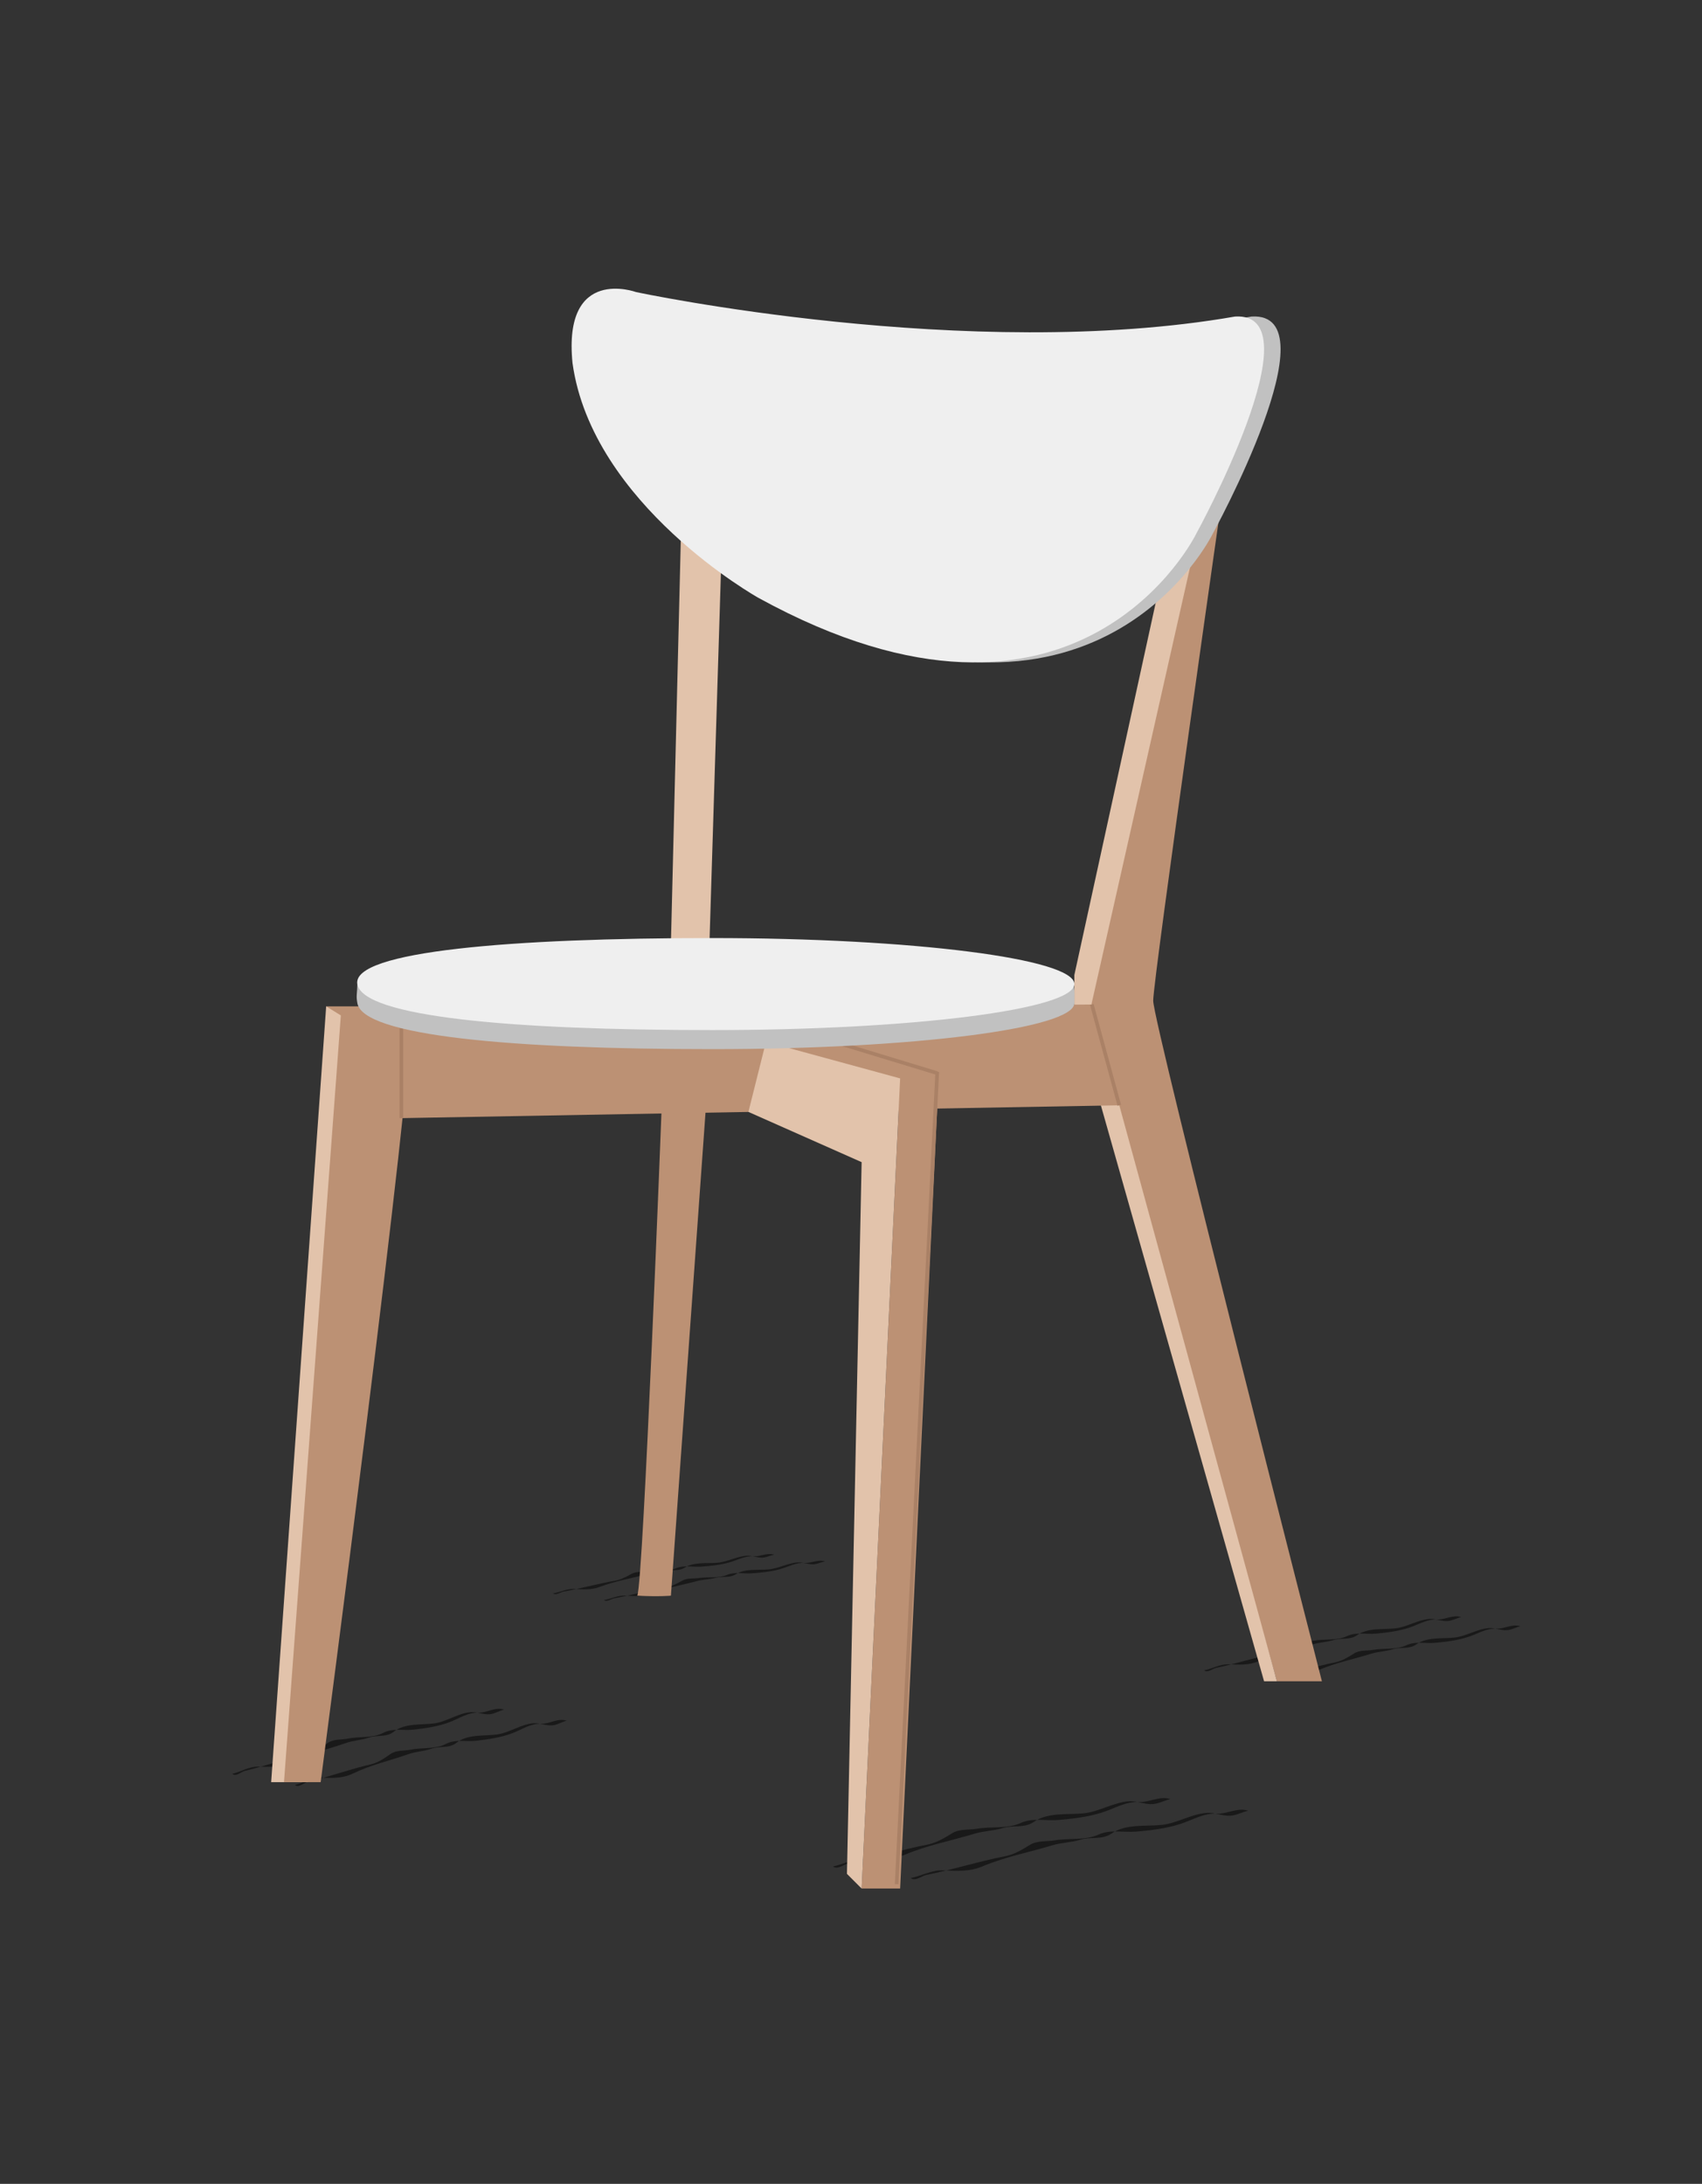 <?xml version="1.0" encoding="utf-8"?>
<!-- Generator: Adobe Illustrator 16.0.0, SVG Export Plug-In . SVG Version: 6.00 Build 0)  -->
<!DOCTYPE svg PUBLIC "-//W3C//DTD SVG 1.1//EN" "http://www.w3.org/Graphics/SVG/1.1/DTD/svg11.dtd">
<svg version="1.1" id="Calque_1" xmlns="http://www.w3.org/2000/svg" xmlns:xlink="http://www.w3.org/1999/xlink" x="0px" y="0px"
	 width="464.074px" height="595.279px" viewBox="0 0 464.074 595.279" enable-background="new 0 0 464.074 595.279"
	 xml:space="preserve">
<rect x="0" y="0" width="464.074" height="595.279" fill="#333333" stroke="none"/>
<g id="Calque_1_1_">
</g>
<g id="Calque_12">
	<g opacity="0.5">
		<g>
			<g>
				<path d="M227.111,508.754c2.934-0.585,5.774-2.236,8.829-2.097c3.785,0.172,7.237,0.392,10.71-1.076
					c6.176-2.606,12.7-3.821,19.019-5.74c2.54-0.774,5.247-0.779,7.787-1.555c2.802-0.858,5.862,0.12,8.416-1.669
					c3.842-2.687,9.213-1.895,13.699-2.354c4.146-0.436,8.168-3.033,12.352-3.275c2.051-0.117,4.39,0.936,6.418,0.77
					c1.725-0.139,3.131-1.006,4.788-1.355c-2.905-0.973-5.718,0.925-8.525,0.793c-3.67-0.171-6.516,1.677-9.937,2.798
					c-3.843,1.254-8.06,1.751-12.107,2.102c-3.537,0.299-6.897-0.697-10.262,0.818c-3.621,1.645-8.007,0.899-11.92,1.565
					c-2.256,0.383-4.734-0.035-6.797,1.246c-2.204,1.361-4.327,2.615-6.753,3.085c-7.133,1.384-14.242,3.657-21.44,5.093
					C230.164,508.145,228.386,509.744,227.111,508.754"/>
			</g>
		</g>
	</g>
	<g opacity="0.5">
		<g>
			<g>
				<path d="M248.325,511.92c2.933-0.585,5.773-2.236,8.828-2.097c3.785,0.172,7.237,0.392,10.71-1.076
					c6.176-2.606,12.7-3.821,19.019-5.74c2.54-0.774,5.247-0.779,7.787-1.555c2.802-0.858,5.862,0.12,8.416-1.669
					c3.842-2.687,9.213-1.895,13.7-2.354c4.145-0.436,8.168-3.033,12.351-3.275c2.051-0.117,4.39,0.936,6.419,0.77
					c1.723-0.139,3.13-1.006,4.787-1.355c-2.905-0.973-5.717,0.925-8.525,0.793c-3.67-0.171-6.516,1.677-9.937,2.798
					c-3.842,1.254-8.06,1.751-12.107,2.102c-3.537,0.299-6.897-0.697-10.262,0.818c-3.621,1.645-8.007,0.899-11.92,1.565
					c-2.256,0.383-4.734-0.035-6.797,1.246c-2.204,1.361-4.327,2.615-6.753,3.085c-7.132,1.384-14.242,3.657-21.44,5.093
					C251.377,511.311,249.601,512.91,248.325,511.92"/>
			</g>
		</g>
	</g>
	<g opacity="0.5">
		<g>
			<g>
				<path d="M328.327,455.308c2.232-0.463,4.389-1.752,6.721-1.652c2.891,0.121,5.527,0.28,8.165-0.867
					c4.69-2.041,9.661-3.004,14.467-4.512c1.932-0.607,3.998-0.62,5.93-1.229c2.133-0.677,4.478,0.074,6.41-1.32
					c2.909-2.096,7.016-1.498,10.437-1.869c3.16-0.351,6.209-2.378,9.398-2.578c1.564-0.098,3.357,0.711,4.905,0.576
					c1.314-0.112,2.381-0.79,3.643-1.066c-2.226-0.744-4.354,0.735-6.5,0.643c-2.803-0.121-4.959,1.32-7.561,2.201
					c-2.922,0.982-6.136,1.382-9.223,1.665c-2.697,0.243-5.271-0.52-7.825,0.667c-2.751,1.286-6.104,0.723-9.085,1.251
					c-1.718,0.305-3.613-0.013-5.177,0.986c-1.672,1.062-3.28,2.042-5.129,2.414c-5.432,1.097-10.84,2.88-16.32,4.017
					C330.651,454.825,329.308,456.073,328.327,455.308"/>
			</g>
		</g>
	</g>
	<g opacity="0.5">
		<g>
			<g>
				<path d="M344.482,457.812c2.233-0.463,4.39-1.752,6.722-1.652c2.891,0.121,5.526,0.28,8.165-0.866
					c4.69-2.042,9.66-3.005,14.467-4.514c1.932-0.606,3.998-0.62,5.93-1.229c2.132-0.675,4.478,0.075,6.41-1.32
					c2.909-2.095,7.015-1.498,10.436-1.869c3.16-0.35,6.209-2.378,9.399-2.578c1.564-0.098,3.357,0.711,4.905,0.576
					c1.313-0.112,2.381-0.79,3.643-1.065c-2.226-0.745-4.354,0.734-6.5,0.642c-2.803-0.121-4.959,1.32-7.561,2.201
					c-2.922,0.982-6.137,1.383-9.224,1.666c-2.696,0.243-5.271-0.521-7.824,0.667c-2.75,1.286-6.104,0.723-9.086,1.251
					c-1.718,0.304-3.612-0.014-5.177,0.986c-1.671,1.062-3.279,2.042-5.128,2.414c-5.432,1.096-10.84,2.88-16.321,4.017
					C346.806,457.33,345.464,458.577,344.482,457.812"/>
			</g>
		</g>
	</g>
	<g opacity="0.5">
		<g>
			<g>
				<path d="M150.793,434.334c1.921-0.337,3.807-1.328,5.791-1.219c2.458,0.137,4.7,0.298,6.991-0.575
					c4.074-1.554,8.347-2.247,12.499-3.377c1.669-0.455,3.431-0.438,5.101-0.893c1.842-0.507,3.812,0.12,5.512-0.959
					c2.56-1.62,6.035-1.091,8.965-1.338c2.706-0.234,5.382-1.8,8.107-1.915c1.337-0.056,2.836,0.608,4.159,0.522
					c1.125-0.07,2.06-0.594,3.145-0.795c-1.868-0.621-3.739,0.523-5.562,0.419c-2.386-0.134-4.276,0.979-6.526,1.643
					c-2.527,0.739-5.281,1.011-7.923,1.192c-2.309,0.156-4.474-0.482-6.695,0.423c-2.392,0.98-5.229,0.488-7.789,0.866
					c-1.476,0.218-3.079-0.06-4.448,0.711c-1.465,0.819-2.873,1.573-4.463,1.844c-4.67,0.794-9.346,2.134-14.061,2.959
					C152.793,433.984,151.602,434.953,150.793,434.334"/>
			</g>
		</g>
	</g>
	<g opacity="0.5">
		<g>
			<g>
				<path d="M164.688,436.153c1.921-0.336,3.808-1.328,5.791-1.218c2.458,0.136,4.7,0.298,6.991-0.575
					c4.075-1.554,8.347-2.248,12.499-3.377c1.669-0.456,3.431-0.438,5.101-0.893c1.843-0.507,3.812,0.12,5.513-0.959
					c2.559-1.62,6.035-1.092,8.965-1.339c2.706-0.233,5.381-1.8,8.106-1.914c1.338-0.057,2.836,0.608,4.159,0.522
					c1.125-0.071,2.061-0.594,3.146-0.795c-1.868-0.621-3.739,0.523-5.563,0.419c-2.385-0.134-4.275,0.979-6.525,1.642
					c-2.527,0.739-5.281,1.012-7.924,1.193c-2.309,0.156-4.474-0.483-6.694,0.422c-2.393,0.981-5.229,0.489-7.789,0.867
					c-1.477,0.217-3.079-0.06-4.449,0.711c-1.464,0.819-2.873,1.573-4.462,1.843c-4.67,0.794-9.346,2.135-14.062,2.959
					C166.688,435.804,165.497,436.773,164.688,436.153"/>
			</g>
		</g>
	</g>
	<g opacity="0.5">
		<g>
			<g>
				<path d="M63.31,483.524c2.362-0.559,4.604-2.047,7.098-1.974c3.089,0.089,5.907,0.224,8.671-1.112
					c4.914-2.377,10.173-3.544,15.23-5.322c2.034-0.717,4.237-0.766,6.271-1.481c2.244-0.796,4.777,0.01,6.778-1.595
					c3.012-2.407,7.417-1.804,11.05-2.278c3.354-0.446,6.518-2.78,9.911-3.061c1.664-0.137,3.613,0.745,5.259,0.567
					c1.396-0.149,2.505-0.93,3.838-1.262c-2.406-0.804-4.613,0.899-6.904,0.83c-2.995-0.091-5.231,1.569-7.968,2.604
					c-3.073,1.157-6.483,1.659-9.765,2.03c-2.866,0.317-5.646-0.497-8.317,0.882c-2.877,1.494-6.479,0.915-9.635,1.561
					c-1.819,0.37-3.854,0.046-5.479,1.197c-1.735,1.226-3.409,2.354-5.363,2.804c-5.745,1.324-11.435,3.426-17.231,4.795
					C65.769,482.942,64.392,484.368,63.31,483.524"/>
			</g>
		</g>
	</g>
	<g opacity="0.5">
		<g>
			<g>
				<path d="M80.395,486.546c2.362-0.56,4.604-2.048,7.098-1.975c3.088,0.089,5.907,0.225,8.671-1.111
					c4.914-2.378,10.173-3.545,15.23-5.322c2.034-0.717,4.237-0.767,6.271-1.482c2.244-0.796,4.777,0.01,6.778-1.594
					c3.011-2.408,7.416-1.804,11.05-2.279c3.354-0.445,6.518-2.779,9.911-3.06c1.664-0.137,3.613,0.745,5.259,0.566
					c1.396-0.148,2.505-0.93,3.838-1.262c-2.406-0.803-4.613,0.9-6.904,0.83c-2.995-0.09-5.23,1.57-7.968,2.604
					c-3.073,1.156-6.483,1.658-9.765,2.029c-2.866,0.318-5.646-0.497-8.317,0.882c-2.877,1.494-6.479,0.915-9.635,1.562
					c-1.819,0.37-3.854,0.046-5.479,1.197c-1.735,1.225-3.409,2.354-5.363,2.804c-5.744,1.324-11.435,3.425-17.231,4.795
					C82.854,485.964,81.477,487.391,80.395,486.546"/>
			</g>
		</g>
	</g>
</g>
<g id="Calque_4">
	<path fill="#BC9174" d="M326.818,144.283L295.935,273.78l52.23,184.5h12.27c0,0-46-179.5-46-185.5s19.61-143.155,19.61-143.155
		L326.818,144.283z"/>
</g>
<g id="Calque_5">
	<polygon fill="#E2C3AB" points="316.271,159.029 292.935,265.78 292.935,275.78 344.666,458.28 348.166,458.28 297.627,273.638 
		326.818,144.283 	"/>
	<polygon fill="#E2C3AB" points="185.701,144.283 182.935,257.28 193.435,257.28 196.935,144.283 	"/>
</g>
<g id="Calque_8">
	<path fill="#BC9174" d="M180.435,301.281c0,0-5,129.998-6.666,133.665c6,0.334,9.166,0,9.166,0l9.834-137.306L180.435,301.281z"/>
	<polygon fill="#BC9174" points="305.194,301.281 109.435,304.78 109.435,275.258 300.519,273.78 	"/>
</g>
<g id="Calque_6">
	<polygon fill="#BC9174" points="245.435,293.952 234.935,514.78 245.435,514.78 255.935,293.952 	"/>
	<polygon fill="#BC9174" points="245.435,293.952 226.31,284.343 234.935,283.974 255.935,293.952 	"/>
</g>
<g id="Calque_7">
	<polygon fill="#E2C3AB" points="245.435,293.952 208.852,283.974 204.065,303.085 234.935,316.78 230.935,510.78 234.935,514.78 	
		"/>
</g>
<g id="Calque_9">
	<path fill="#E2C3AB" d="M88.935,274.308l-15,211.472h10c0,0,25.521-194.063,24.589-209.004
		C95.759,276.41,88.935,274.308,88.935,274.308z"/>
	<path fill="#BC9174" d="M92.935,276.78l-15.5,209h10c0,0,25.521-194.063,24.589-209.004C99.259,276.41,92.935,276.78,92.935,276.78
		z"/>
	<polygon fill="#BC9174" points="104.421,274.308 91.242,274.308 88.935,274.308 92.935,276.78 116.268,276.78 	"/>
</g>
<g id="Calque_11">
	<path fill="none" stroke="#AA8166" stroke-miterlimit="10" d="M109.435,304.78v-24.5V304.78z"/>
	<path fill="none" stroke="#AA8166" stroke-miterlimit="10" d="M305.194,301.281l-7.496-27.501L305.194,301.281z"/>
	<path fill="none" stroke="#AA8166" stroke-miterlimit="10" d="M255.549,292.52l-25.592-7.793L255.549,292.52z"/>
	<path fill="none" stroke="#AA8166" stroke-miterlimit="10" d="M244.486,513.591l11.063-221.428L244.486,513.591z"/>
</g>
<g id="Calque_3">
	<path fill="#C1C1C1" d="M177.769,87.614c0,0,90.832,11.334,163.499-1.333c22.667-1.333-10.666,59.333-10.666,59.333
		s-32,65.333-119.333,17.333c0,0-45.334-25.333-50.668-64C157.935,72.281,177.769,87.614,177.769,87.614z"/>
	<path fill="#C1C1C1" d="M292.935,273.432c0,6.927-44.212,12.542-98.75,12.542s-95.25-3.584-96.75-12.542
		c-0.394-2.353-0.037-1.777,0.013-6.111c14.658-4.614,56.526-6.431,96.737-6.431c41.676,0,83.818,1.533,98.313,6.171
		C293.185,270.53,292.935,271.799,292.935,273.432z"/>
</g>
<g id="Calque_2">
	<path fill="#EFEFEF" d="M173.435,79.614c0,0,90.666,19.334,163.333,6.667c22.667-1.333-10.666,59.333-10.666,59.333
		s-32,65.333-119.333,17.333c0,0-45.334-25.333-50.668-64C153.435,72.281,173.435,79.614,173.435,79.614z"/>
	<path fill="#EFEFEF" d="M292.935,268.238c0,6.928-44.212,12.542-98.75,12.542s-95.25-3.584-96.75-12.542
		s42.212-12.542,96.75-12.542S292.935,261.312,292.935,268.238z"/>
</g>
<g id="Calque_10">
</g>
</svg>
